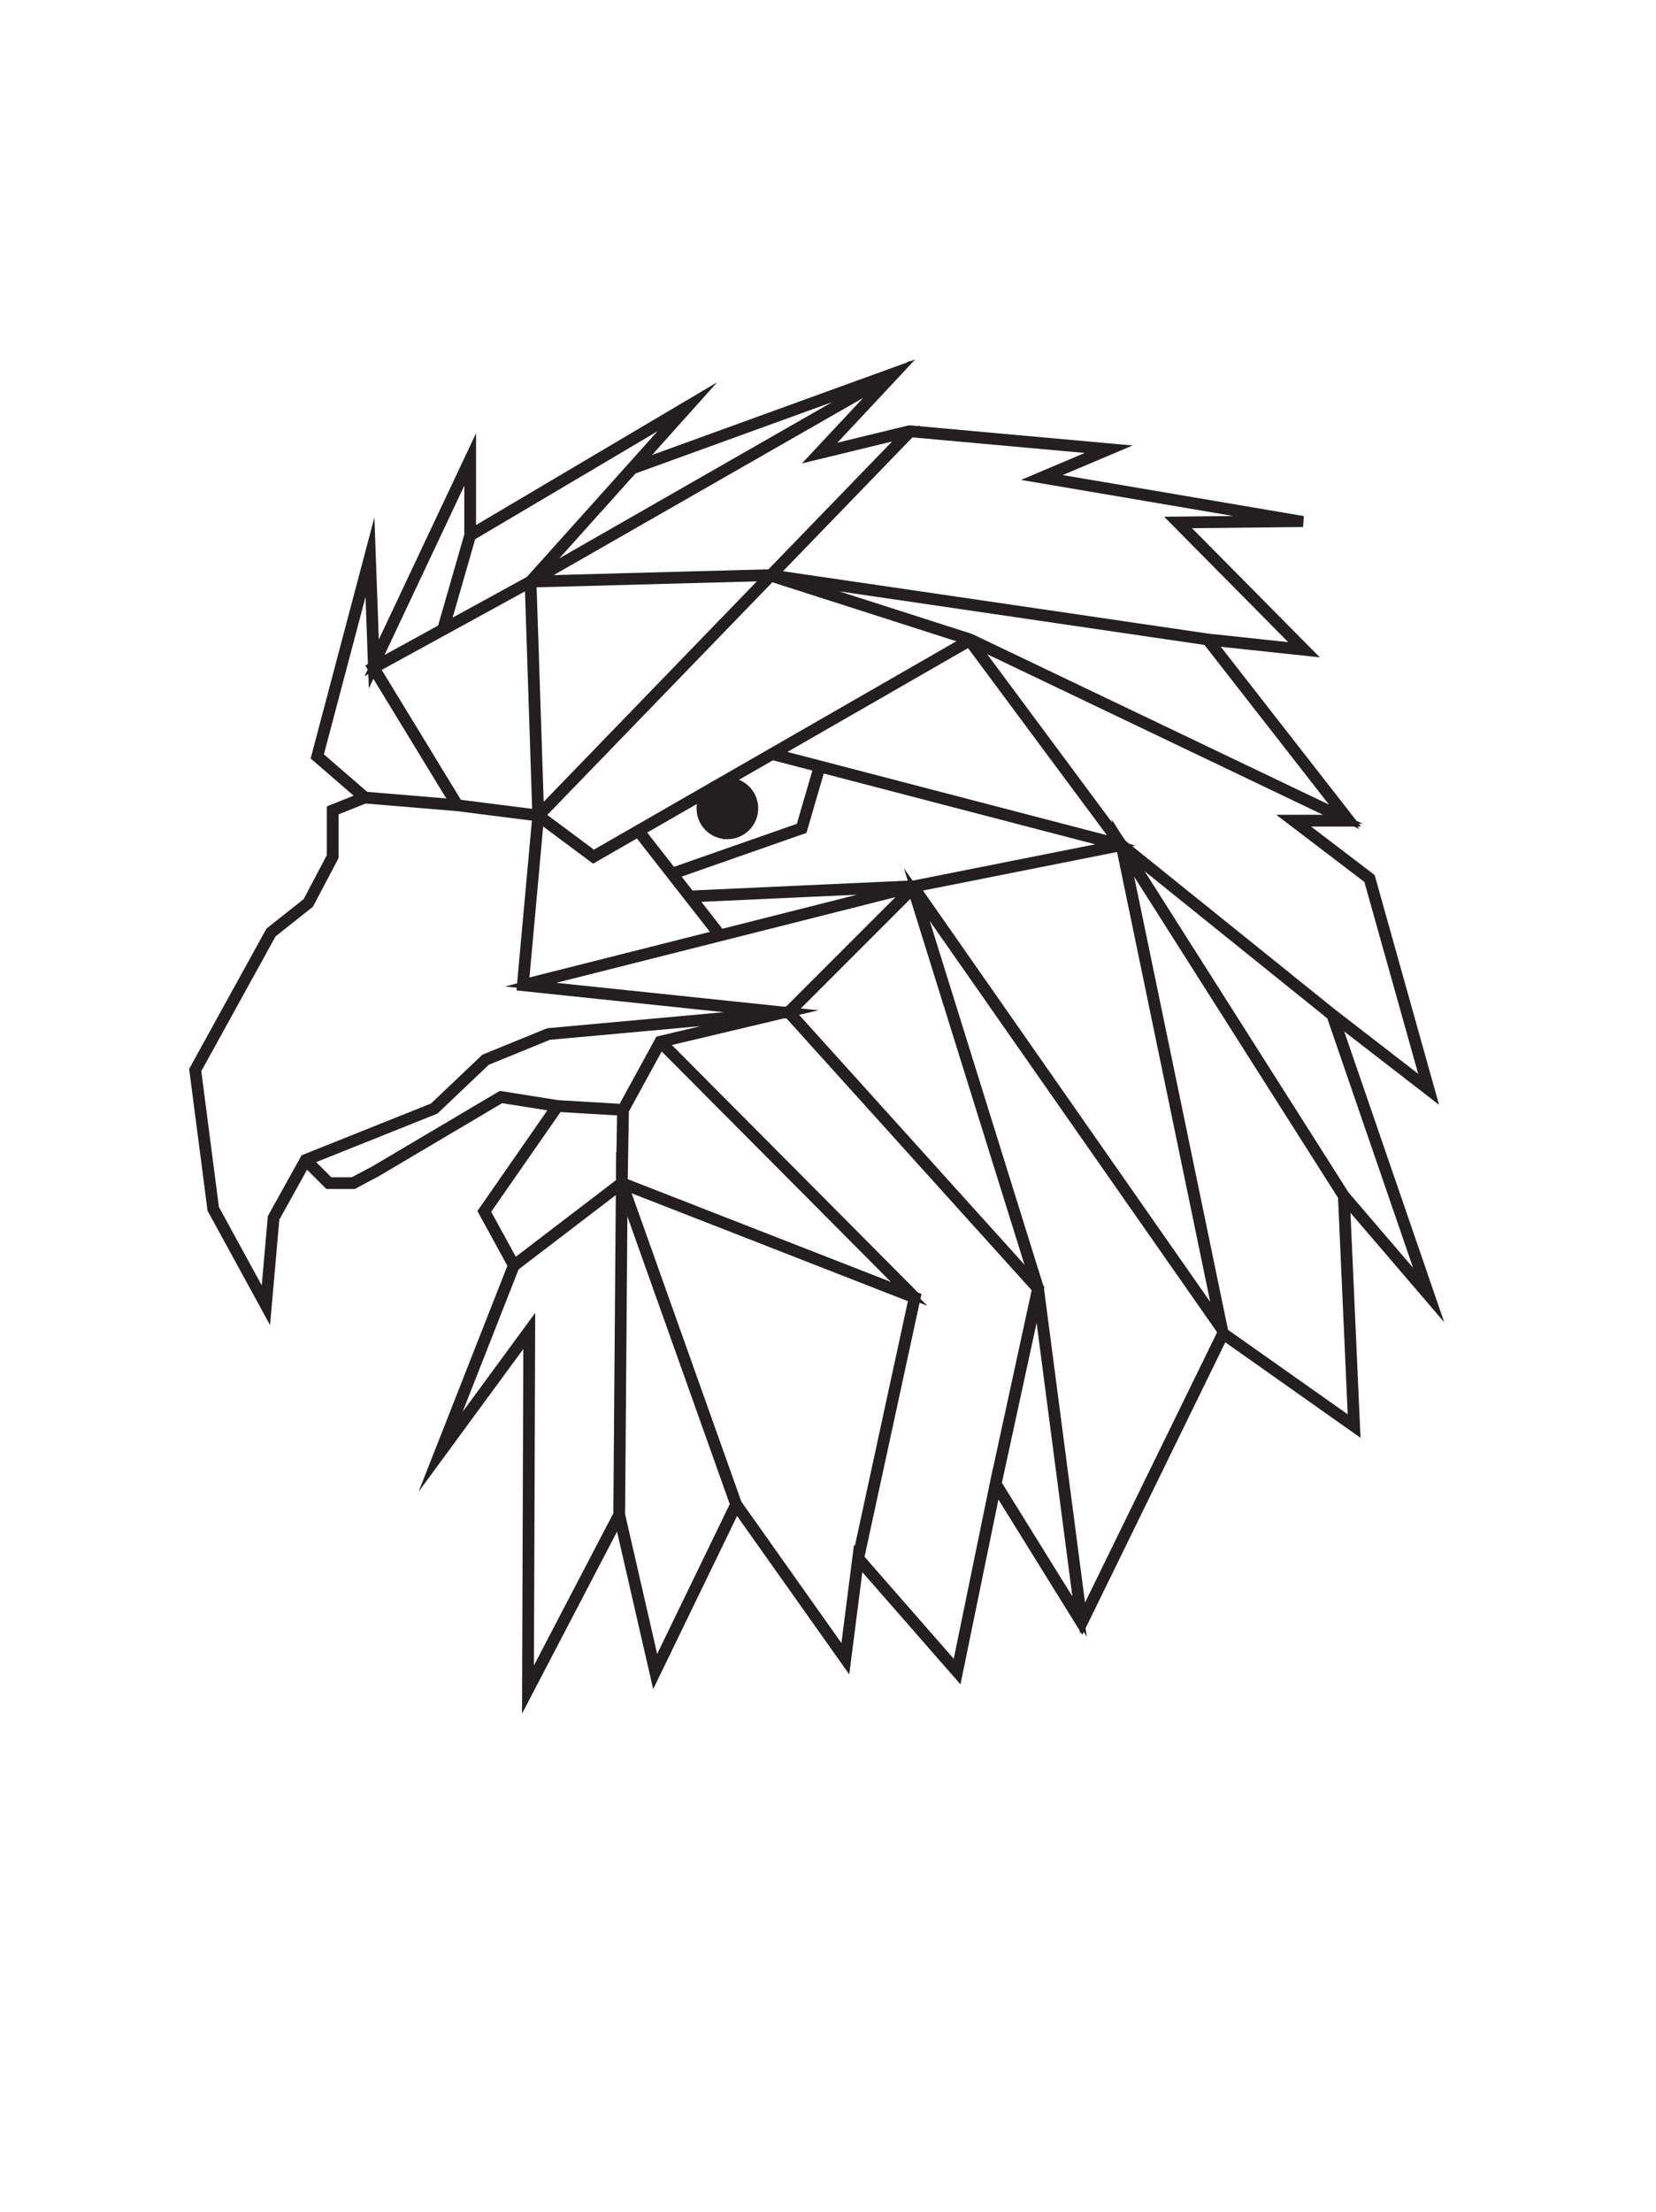 <?xml version="1.0" encoding="UTF-8"?>
<svg width="227.99" height="304.4" version="1.1" viewBox="0 0 227.99 304.4" xml:space="preserve" xmlns="http://www.w3.org/2000/svg"><g transform="matrix(1.835 0 0 -1.835 -1056.3 860.92)"><g transform="translate(683.1 371.57)"><path d="m0 0-7.293 21.2 7.203-5.571-4.528 16.143-5.471 4.173h4.05l-10.584 13.566 7.277-0.776-9.48 9.576 8.817 0.094 0.016 0.205-18.93 3.219 5.068 2.143-15.37 1.389-6.428-1.561 5.649 6.038-19.683-7.14 4.318 4.82-16.712-9.889v5.968l-7.245-15.359-0.299 8.271-4.147-15.677 3.487-3.016-2.317-0.926v-3.515l-1.81-3.428-2.794-2.217-5.714-10.362 1.357-10.463 4.125-7.546 0.606 6.872 2.333 4.199 1.668-1.668h1.9l1.664 0.881 9.417 5.573 4.041-0.643-5.437-7.822 2.225-4.062-5.768-14.673 6.934 9.447-0.097-27.002 6.911 13.238 2.702-11.773 6.125 12.638 8.246-11.641 0.968 7.554 7.408-8.467 2.882 14.024 6.42-10.349 10.632 21.747 9.906-6.992-0.767 17.166zm-0.548 0.957-6.005 7.006-16.412 25.842 15.375-12.38zm-10.154 35.195 5.904-4.502 4.34-15.475-7.124 5.509-15.655 12.605-0.246 0.332-0.021 0.033 1e-3 -7e-3 -10.973 14.778 27.769-13.273zm-28.426-4.93-16.535-0.755-1.211 1.549 9.644 3.374 1.342 4.603 22.113-5.762-15.069-2.996-0.255-0.011zm-0.72-0.239-13.544-3.42-2.115 2.705zm-13.039 4.013c1.092 0 1.976 0.885 1.976 1.976 0 1.092-0.884 1.976-1.976 1.976-0.035 0-0.069-3e-3 -0.103-5e-3l3.482 2.002-2e-3 -8e-3 3.422-0.892-1.311-4.495-9.61-3.362-2.399 3.067 4.867 2.797c-0.203-0.31-0.322-0.681-0.322-1.08 0-1.091 0.885-1.976 1.976-1.976m3.625 6.09 14.523 8.346 11.169-15.041zm-4.459-2.325c-0.105-0.048-0.204-0.105-0.297-0.17l-8.905-5.118-3.983 2.964 17.296 17.878 14.734-4.723zm-13.259-2.104-0.567 17.22 17.686 0.476zm-0.204-0.105-5.902 0.75-6.207 10.179 11.541 6.325zm0.195-0.311 4.051-3.015 3.349 1.925 5.978-7.643-14.505-3.662zm27.819-5.301-9.155-9.155-0.295-0.027-19.023 1.994zm-8.96-9.252 0.056 0.013-0.039 4e-3 9.112 9.112 9.184-29.437-18.319 20.302zm9.349 9.349 15.392 3.059 7.393-35.68zm32.179 5.294-28.047 13.406-13.85 4.439 31.589-4.632zm-32.531 28.814 14.436-1.304-4.958-2.098 18.492-3.143-8.153-0.087 9.414-9.51-6.939 0.74-32.572 4.776zm-7.144-1.71 6.801 1.652-10.189-10.531-0.053 7e-3 -17.528-0.471 26.327 15.071zm4.81 5.652-25.681-14.7 7.169 7.985zm-14.951-2.43-3.711-4.142-7.59-8.455-6.33-3.469 1.953 6.789zm-15.87-3.983v-5.211l-2.017-7.012-5.055-2.771zm-11.251-21.77 3.758 14.205 0.271-7.511-0.073-0.04 0.079-0.129 2e-3 -0.049 0.012 0.026 6.147-10.081-6.704 0.559zm-1.057-30.221-2.438-4.39-0.55-6.236-3.779 6.913-1.343 10.358 5.661 10.266 2.796 2.218 1.854 3.512v3.426l2.322 0.928 6.914-0.576 5.971-0.758-1.157-12.726 18.662-1.956-16.646-1.513-4.756-1.942-3.855-3.662zm14.704 4.749-9.476-5.609-1.614-0.854h-1.763l-1.594 1.593 9.512 3.806 3.856 3.663 4.691 1.914 16.069 1.461-7.776-1.847-2.786-5.092-4.845 0.285zm11.998 3.866 18.643-18.737-21.454 8.374 0.094 5.397zm-3.212-35.277-6.636-12.711 0.096 26.787-6.368-8.676 5.188 13.2 6e-3 -7e-3 7.905 6.041zm0.197 25.43-4e-3 -0.534-7.954-6.079-2.136 3.9 5.425 7.804 4.759-0.28-0.084-4.826zm2.64-36.906-2.63 11.462 0.188 24.272 8.368-23.506zm15.138 8.396-0.016 0.018-0.959-7.484-8.032 11.34-8.498 23.872 21.684-8.465zm10.325 5.64-2e-3 3e-3 -2.902-14.124-7.251 8.287 4.249 19.603-0.062 0.025-18.941 19.036 8.954 2.127 0.44 0.04 18.631-20.647zm0.157-0.253 3.046 14.029 3.138-23.997zm6.406-10.076-3.23 24.704 7e-3 0.035-0.02 0.022-9.189 29.493 22.923-32.796zm20.265 14.601-9.651 6.813-7.443 35.921 16.334-25.718z" fill="#231f20"/></g><g transform="translate(683.1 371.57)"><path d="m0 0-7.293 21.2 7.203-5.571-4.528 16.143-5.471 4.173h4.05l-10.584 13.566 7.277-0.776-9.48 9.576 8.817 0.094 0.016 0.205-18.93 3.219 5.068 2.143-15.37 1.389-6.428-1.561 5.649 6.038-19.683-7.14 4.318 4.82-16.712-9.889v5.968l-7.245-15.359-0.299 8.271-4.147-15.677 3.487-3.016-2.317-0.926v-3.515l-1.81-3.428-2.794-2.217-5.714-10.362 1.357-10.463 4.125-7.546 0.606 6.872 2.333 4.199 1.668-1.668h1.9l1.664 0.881 9.417 5.573 4.041-0.643-5.437-7.822 2.225-4.062-5.768-14.673 6.934 9.447-0.097-27.002 6.911 13.238 2.702-11.773 6.125 12.638 8.246-11.641 0.968 7.554 7.408-8.467 2.882 14.024 6.42-10.349 10.632 21.747 9.906-6.992-0.767 17.166zm-0.548 0.957-6.005 7.006-16.412 25.842 15.375-12.38zm-10.154 35.195 5.904-4.502 4.34-15.475-7.124 5.509-15.655 12.605-0.246 0.332-0.021 0.033 1e-3 -7e-3 -10.973 14.778 27.769-13.273zm-28.426-4.93-16.535-0.755-1.211 1.549 9.644 3.374 1.342 4.603 22.113-5.762-15.069-2.996-0.255-0.011zm-0.72-0.239-13.544-3.42-2.115 2.705zm-13.039 4.013c1.092 0 1.976 0.885 1.976 1.976 0 1.092-0.884 1.976-1.976 1.976-0.035 0-0.069-3e-3 -0.103-5e-3l3.482 2.002-2e-3 -8e-3 3.422-0.892-1.311-4.495-9.61-3.362-2.399 3.067 4.867 2.797c-0.203-0.31-0.322-0.681-0.322-1.08 0-1.091 0.885-1.976 1.976-1.976zm3.625 6.09 14.523 8.346 11.169-15.041zm-4.459-2.325c-0.105-0.048-0.204-0.105-0.297-0.17l-8.905-5.118-3.983 2.964 17.296 17.878 14.734-4.723zm-13.259-2.104-0.567 17.22 17.686 0.476zm-0.204-0.105-5.902 0.75-6.207 10.179 11.541 6.325zm0.195-0.311 4.051-3.015 3.349 1.925 5.978-7.643-14.505-3.662zm27.819-5.301-9.155-9.155-0.295-0.027-19.023 1.994zm-8.96-9.252 0.056 0.013-0.039 4e-3 9.112 9.112 9.184-29.437-18.319 20.302zm9.349 9.349 15.392 3.059 7.393-35.68zm32.179 5.294-28.047 13.406-13.85 4.439 31.589-4.632zm-32.531 28.814 14.436-1.304-4.958-2.098 18.492-3.143-8.153-0.087 9.414-9.51-6.939 0.74-32.572 4.776zm-7.144-1.71 6.801 1.652-10.189-10.531-0.053 7e-3 -17.528-0.471 26.327 15.071zm4.81 5.652-25.681-14.7 7.169 7.985zm-14.951-2.43-3.711-4.142-7.59-8.455-6.33-3.469 1.953 6.789zm-15.87-3.983v-5.211l-2.017-7.012-5.055-2.771zm-11.251-21.77 3.758 14.205 0.271-7.511-0.073-0.04 0.079-0.129 2e-3 -0.049 0.012 0.026 6.147-10.081-6.704 0.559zm-1.057-30.221-2.438-4.39-0.55-6.236-3.779 6.913-1.343 10.358 5.661 10.266 2.796 2.218 1.854 3.512v3.426l2.322 0.928 6.914-0.576 5.971-0.758-1.157-12.726 18.662-1.956-16.646-1.513-4.756-1.942-3.855-3.662zm14.704 4.749-9.476-5.609-1.614-0.854h-1.763l-1.594 1.593 9.512 3.806 3.856 3.663 4.691 1.914 16.069 1.461-7.776-1.847-2.786-5.092-4.845 0.285zm11.998 3.866 18.643-18.737-21.454 8.374 0.094 5.397zm-3.212-35.277-6.636-12.711 0.096 26.787-6.368-8.676 5.188 13.2 6e-3 -7e-3 7.905 6.041zm0.197 25.43-4e-3 -0.534-7.954-6.079-2.136 3.9 5.425 7.804 4.759-0.28-0.084-4.826zm2.64-36.906-2.63 11.462 0.188 24.272 8.368-23.506zm15.138 8.396-0.016 0.018-0.959-7.484-8.032 11.34-8.498 23.872 21.684-8.465zm10.325 5.64-2e-3 3e-3 -2.902-14.124-7.251 8.287 4.249 19.603-0.062 0.025-18.941 19.036 8.954 2.127 0.44 0.04 18.631-20.647zm0.157-0.253 3.046 14.029 3.138-23.997zm6.406-10.076-3.23 24.704 7e-3 0.035-0.02 0.022-9.189 29.493 22.923-32.796zm20.265 14.601-9.651 6.813-7.443 35.921 16.334-25.718z" fill="none" stroke="#231f20" stroke-miterlimit="10" stroke-width=".675"/></g></g></svg>
